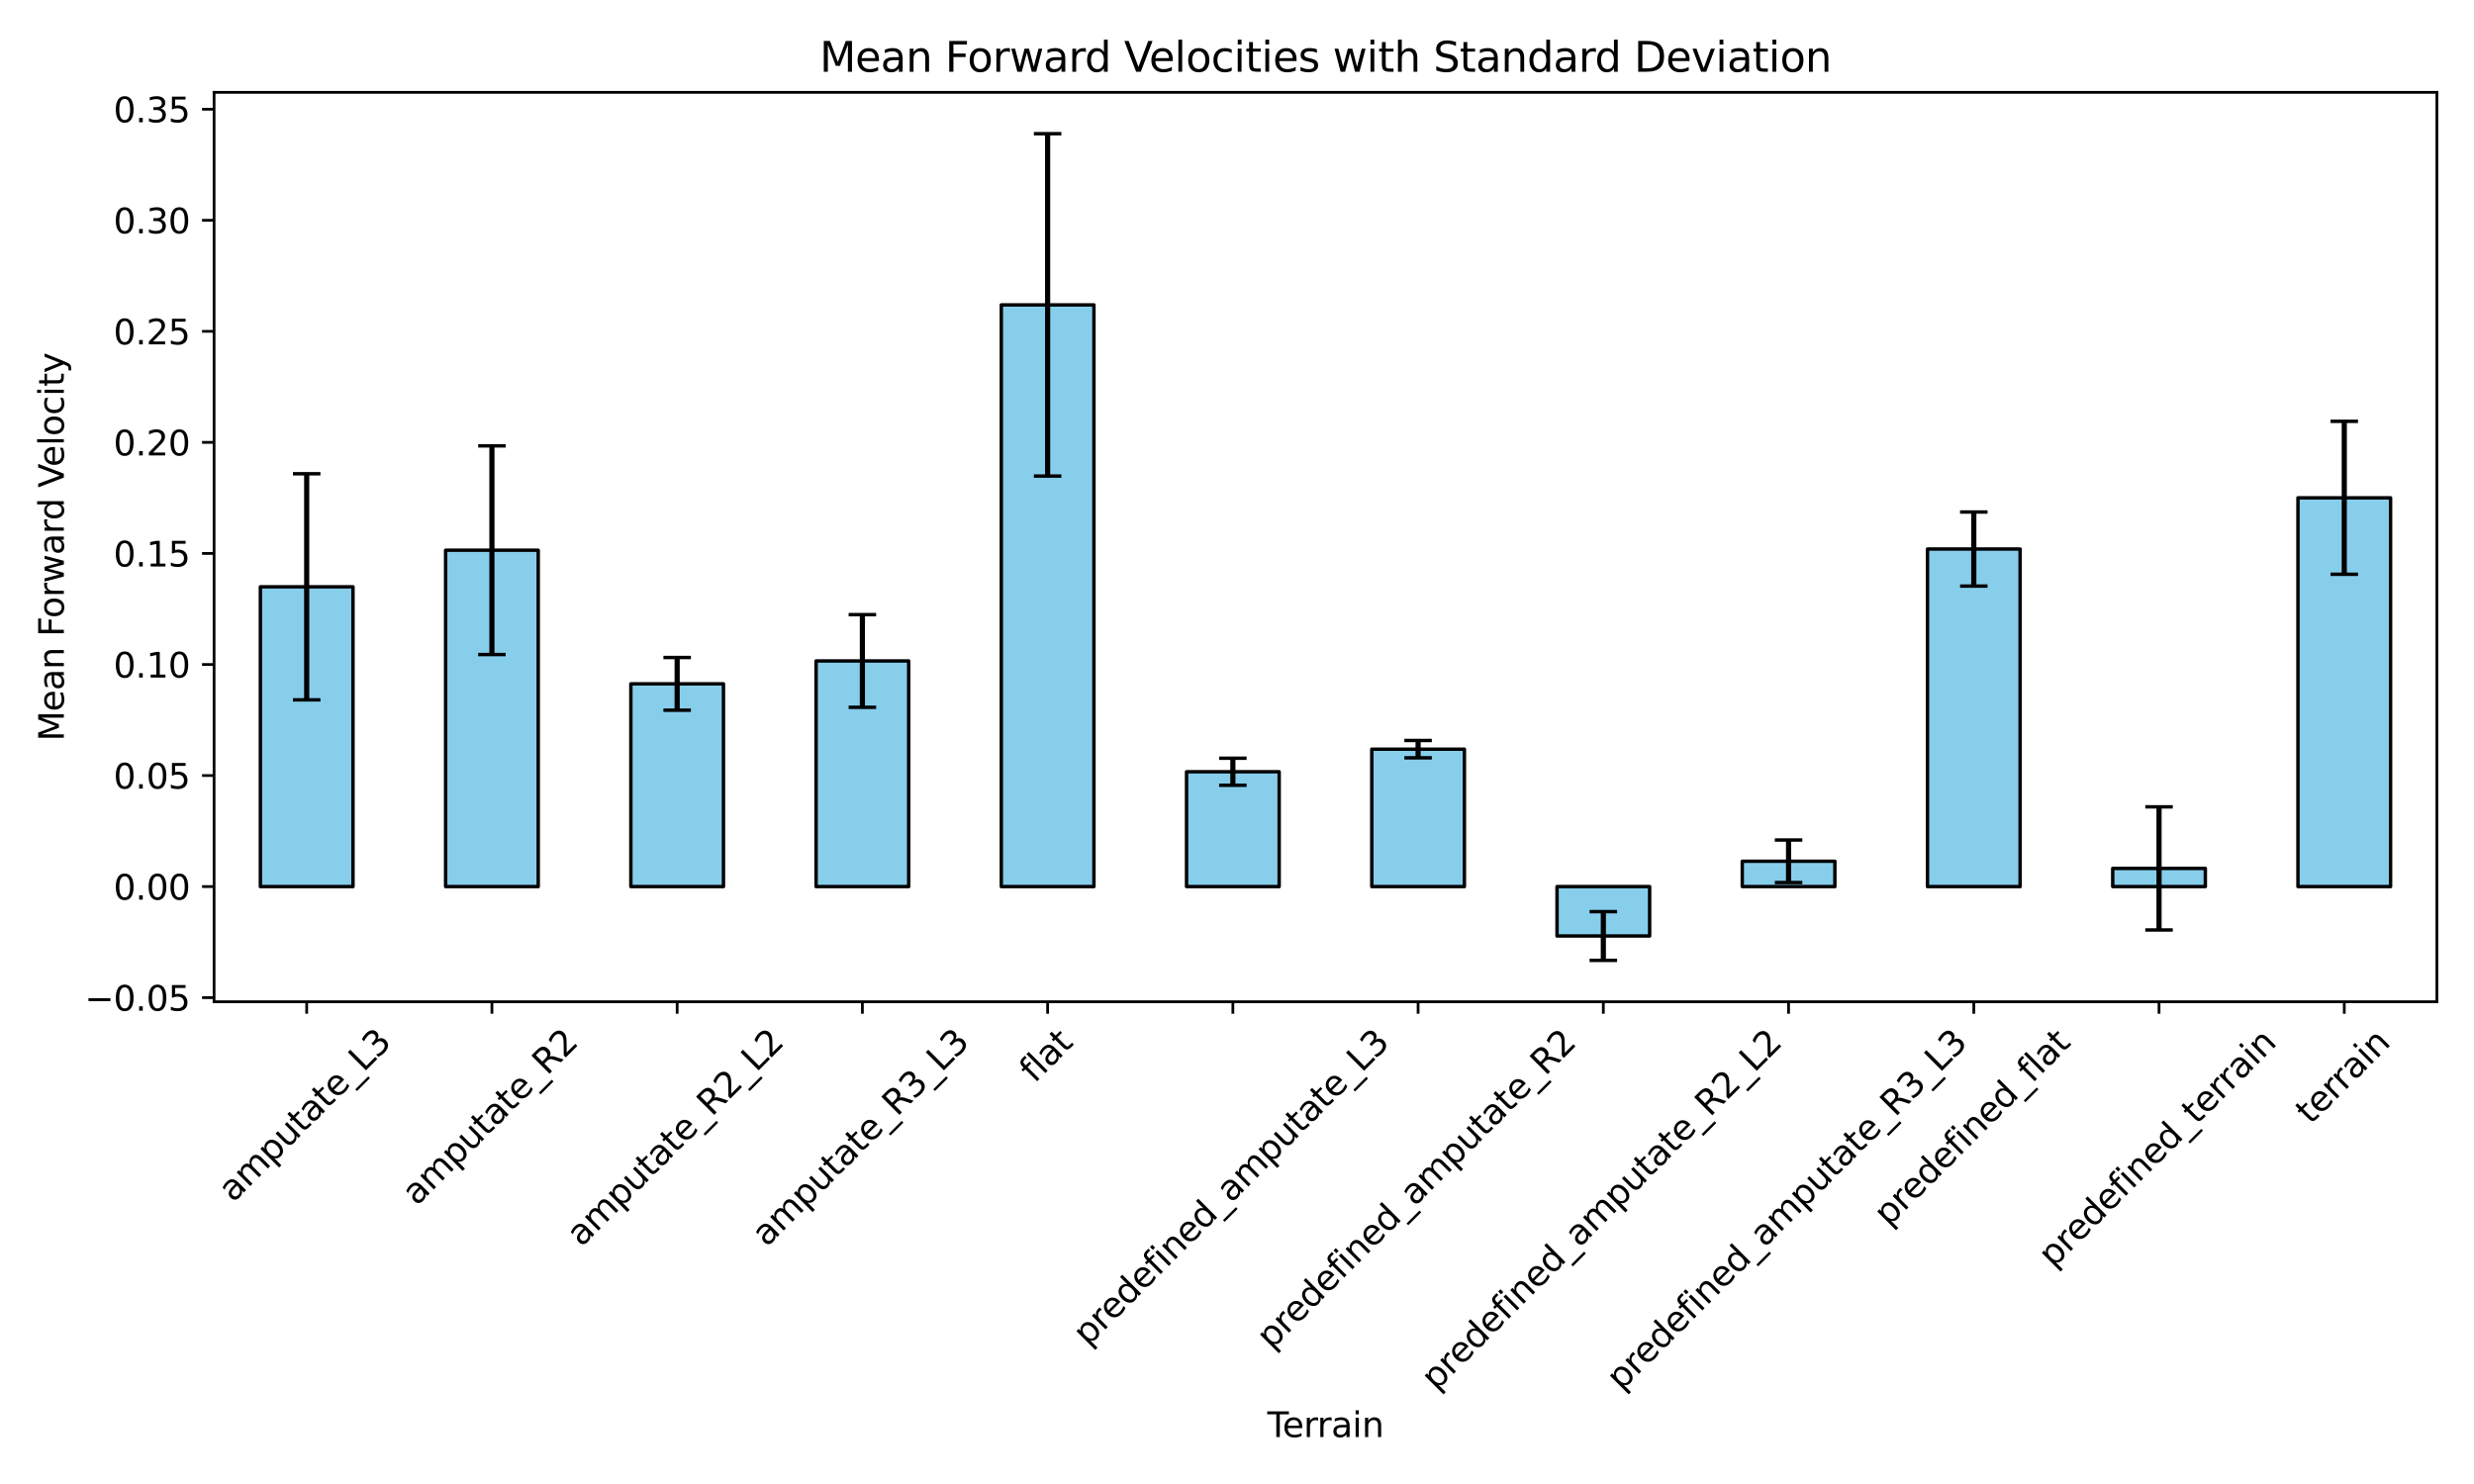 <?xml version="1.0" encoding="utf-8" standalone="no"?>
<!DOCTYPE svg PUBLIC "-//W3C//DTD SVG 1.1//EN"
  "http://www.w3.org/Graphics/SVG/1.1/DTD/svg11.dtd">
<svg xmlns:xlink="http://www.w3.org/1999/xlink" width="720pt" height="432pt" viewBox="0 0 720 432" xmlns="http://www.w3.org/2000/svg" version="1.1">
 <defs>
  <style type="text/css">*{stroke-linejoin: round; stroke-linecap: butt}</style>
 </defs>
 <g id="figure_1">
  <g id="patch_1">
   <path d="M 0 432 
L 720 432 
L 720 0 
L 0 0 
z
" style="fill: #ffffff"/>
  </g>
  <g id="axes_1">
   <g id="patch_2">
    <path d="M 62.3 291.607 
L 709.2 291.607 
L 709.2 26.88 
L 62.3 26.88 
z
" style="fill: #ffffff"/>
   </g>
   <g id="patch_3">
    <path d="M 75.777 258.092 
L 102.731 258.092 
L 102.731 170.82 
L 75.777 170.82 
z
" clip-path="url(#p6d8517e9b3)" style="fill: #87ceeb; stroke: #000000; stroke-linejoin: miter"/>
   </g>
   <g id="patch_4">
    <path d="M 129.685 258.092 
L 156.64 258.092 
L 156.64 160.169 
L 129.685 160.169 
z
" clip-path="url(#p6d8517e9b3)" style="fill: #87ceeb; stroke: #000000; stroke-linejoin: miter"/>
   </g>
   <g id="patch_5">
    <path d="M 183.594 258.092 
L 210.548 258.092 
L 210.548 199.073 
L 183.594 199.073 
z
" clip-path="url(#p6d8517e9b3)" style="fill: #87ceeb; stroke: #000000; stroke-linejoin: miter"/>
   </g>
   <g id="patch_6">
    <path d="M 237.502 258.092 
L 264.456 258.092 
L 264.456 192.41 
L 237.502 192.41 
z
" clip-path="url(#p6d8517e9b3)" style="fill: #87ceeb; stroke: #000000; stroke-linejoin: miter"/>
   </g>
   <g id="patch_7">
    <path d="M 291.41 258.092 
L 318.365 258.092 
L 318.365 88.753 
L 291.41 88.753 
z
" clip-path="url(#p6d8517e9b3)" style="fill: #87ceeb; stroke: #000000; stroke-linejoin: miter"/>
   </g>
   <g id="patch_8">
    <path d="M 345.319 258.092 
L 372.273 258.092 
L 372.273 224.664 
L 345.319 224.664 
z
" clip-path="url(#p6d8517e9b3)" style="fill: #87ceeb; stroke: #000000; stroke-linejoin: miter"/>
   </g>
   <g id="patch_9">
    <path d="M 399.227 258.092 
L 426.181 258.092 
L 426.181 218.084 
L 399.227 218.084 
z
" clip-path="url(#p6d8517e9b3)" style="fill: #87ceeb; stroke: #000000; stroke-linejoin: miter"/>
   </g>
   <g id="patch_10">
    <path d="M 453.135 258.092 
L 480.09 258.092 
L 480.09 272.474 
L 453.135 272.474 
z
" clip-path="url(#p6d8517e9b3)" style="fill: #87ceeb; stroke: #000000; stroke-linejoin: miter"/>
   </g>
   <g id="patch_11">
    <path d="M 507.044 258.092 
L 533.998 258.092 
L 533.998 250.717 
L 507.044 250.717 
z
" clip-path="url(#p6d8517e9b3)" style="fill: #87ceeb; stroke: #000000; stroke-linejoin: miter"/>
   </g>
   <g id="patch_12">
    <path d="M 560.952 258.092 
L 587.906 258.092 
L 587.906 159.828 
L 560.952 159.828 
z
" clip-path="url(#p6d8517e9b3)" style="fill: #87ceeb; stroke: #000000; stroke-linejoin: miter"/>
   </g>
   <g id="patch_13">
    <path d="M 614.86 258.092 
L 641.815 258.092 
L 641.815 252.796 
L 614.86 252.796 
z
" clip-path="url(#p6d8517e9b3)" style="fill: #87ceeb; stroke: #000000; stroke-linejoin: miter"/>
   </g>
   <g id="patch_14">
    <path d="M 668.769 258.092 
L 695.723 258.092 
L 695.723 144.914 
L 668.769 144.914 
z
" clip-path="url(#p6d8517e9b3)" style="fill: #87ceeb; stroke: #000000; stroke-linejoin: miter"/>
   </g>
   <g id="matplotlib.axis_1">
    <g id="xtick_1">
     <g id="line2d_1">
      <defs>
       <path id="m176261a595" d="M 0 0 
L 0 3.5 
" style="stroke: #000000; stroke-width: 0.8"/>
      </defs>
      <g>
       <use xlink:href="#m176261a595" x="89.254" y="291.607" style="stroke: #000000; stroke-width: 0.8"/>
      </g>
     </g>
     <g id="text_1">
      <!-- amputate_L3 -->
      <g transform="translate(67.848 350.249) rotate(-45) scale(0.1 -0.1)">
       <defs>
        <path id="DejaVuSans-61" d="M 2194 1759 
Q 1497 1759 1228 1600 
Q 959 1441 959 1056 
Q 959 750 1161 570 
Q 1363 391 1709 391 
Q 2188 391 2477 730 
Q 2766 1069 2766 1631 
L 2766 1759 
L 2194 1759 
z
M 3341 1997 
L 3341 0 
L 2766 0 
L 2766 531 
Q 2569 213 2275 61 
Q 1981 -91 1556 -91 
Q 1019 -91 701 211 
Q 384 513 384 1019 
Q 384 1609 779 1909 
Q 1175 2209 1959 2209 
L 2766 2209 
L 2766 2266 
Q 2766 2663 2505 2880 
Q 2244 3097 1772 3097 
Q 1472 3097 1187 3025 
Q 903 2953 641 2809 
L 641 3341 
Q 956 3463 1253 3523 
Q 1550 3584 1831 3584 
Q 2591 3584 2966 3190 
Q 3341 2797 3341 1997 
z
" transform="scale(0.016)"/>
        <path id="DejaVuSans-6d" d="M 3328 2828 
Q 3544 3216 3844 3400 
Q 4144 3584 4550 3584 
Q 5097 3584 5394 3201 
Q 5691 2819 5691 2113 
L 5691 0 
L 5113 0 
L 5113 2094 
Q 5113 2597 4934 2840 
Q 4756 3084 4391 3084 
Q 3944 3084 3684 2787 
Q 3425 2491 3425 1978 
L 3425 0 
L 2847 0 
L 2847 2094 
Q 2847 2600 2669 2842 
Q 2491 3084 2119 3084 
Q 1678 3084 1418 2786 
Q 1159 2488 1159 1978 
L 1159 0 
L 581 0 
L 581 3500 
L 1159 3500 
L 1159 2956 
Q 1356 3278 1631 3431 
Q 1906 3584 2284 3584 
Q 2666 3584 2933 3390 
Q 3200 3197 3328 2828 
z
" transform="scale(0.016)"/>
        <path id="DejaVuSans-70" d="M 1159 525 
L 1159 -1331 
L 581 -1331 
L 581 3500 
L 1159 3500 
L 1159 2969 
Q 1341 3281 1617 3432 
Q 1894 3584 2278 3584 
Q 2916 3584 3314 3078 
Q 3713 2572 3713 1747 
Q 3713 922 3314 415 
Q 2916 -91 2278 -91 
Q 1894 -91 1617 61 
Q 1341 213 1159 525 
z
M 3116 1747 
Q 3116 2381 2855 2742 
Q 2594 3103 2138 3103 
Q 1681 3103 1420 2742 
Q 1159 2381 1159 1747 
Q 1159 1113 1420 752 
Q 1681 391 2138 391 
Q 2594 391 2855 752 
Q 3116 1113 3116 1747 
z
" transform="scale(0.016)"/>
        <path id="DejaVuSans-75" d="M 544 1381 
L 544 3500 
L 1119 3500 
L 1119 1403 
Q 1119 906 1312 657 
Q 1506 409 1894 409 
Q 2359 409 2629 706 
Q 2900 1003 2900 1516 
L 2900 3500 
L 3475 3500 
L 3475 0 
L 2900 0 
L 2900 538 
Q 2691 219 2414 64 
Q 2138 -91 1772 -91 
Q 1169 -91 856 284 
Q 544 659 544 1381 
z
M 1991 3584 
L 1991 3584 
z
" transform="scale(0.016)"/>
        <path id="DejaVuSans-74" d="M 1172 4494 
L 1172 3500 
L 2356 3500 
L 2356 3053 
L 1172 3053 
L 1172 1153 
Q 1172 725 1289 603 
Q 1406 481 1766 481 
L 2356 481 
L 2356 0 
L 1766 0 
Q 1100 0 847 248 
Q 594 497 594 1153 
L 594 3053 
L 172 3053 
L 172 3500 
L 594 3500 
L 594 4494 
L 1172 4494 
z
" transform="scale(0.016)"/>
        <path id="DejaVuSans-65" d="M 3597 1894 
L 3597 1613 
L 953 1613 
Q 991 1019 1311 708 
Q 1631 397 2203 397 
Q 2534 397 2845 478 
Q 3156 559 3463 722 
L 3463 178 
Q 3153 47 2828 -22 
Q 2503 -91 2169 -91 
Q 1331 -91 842 396 
Q 353 884 353 1716 
Q 353 2575 817 3079 
Q 1281 3584 2069 3584 
Q 2775 3584 3186 3129 
Q 3597 2675 3597 1894 
z
M 3022 2063 
Q 3016 2534 2758 2815 
Q 2500 3097 2075 3097 
Q 1594 3097 1305 2825 
Q 1016 2553 972 2059 
L 3022 2063 
z
" transform="scale(0.016)"/>
        <path id="DejaVuSans-5f" d="M 3263 -1063 
L 3263 -1509 
L -63 -1509 
L -63 -1063 
L 3263 -1063 
z
" transform="scale(0.016)"/>
        <path id="DejaVuSans-4c" d="M 628 4666 
L 1259 4666 
L 1259 531 
L 3531 531 
L 3531 0 
L 628 0 
L 628 4666 
z
" transform="scale(0.016)"/>
        <path id="DejaVuSans-33" d="M 2597 2516 
Q 3050 2419 3304 2112 
Q 3559 1806 3559 1356 
Q 3559 666 3084 287 
Q 2609 -91 1734 -91 
Q 1441 -91 1130 -33 
Q 819 25 488 141 
L 488 750 
Q 750 597 1062 519 
Q 1375 441 1716 441 
Q 2309 441 2620 675 
Q 2931 909 2931 1356 
Q 2931 1769 2642 2001 
Q 2353 2234 1838 2234 
L 1294 2234 
L 1294 2753 
L 1863 2753 
Q 2328 2753 2575 2939 
Q 2822 3125 2822 3475 
Q 2822 3834 2567 4026 
Q 2313 4219 1838 4219 
Q 1578 4219 1281 4162 
Q 984 4106 628 3988 
L 628 4550 
Q 988 4650 1302 4700 
Q 1616 4750 1894 4750 
Q 2613 4750 3031 4423 
Q 3450 4097 3450 3541 
Q 3450 3153 3228 2886 
Q 3006 2619 2597 2516 
z
" transform="scale(0.016)"/>
       </defs>
       <use xlink:href="#DejaVuSans-61"/>
       <use xlink:href="#DejaVuSans-6d" x="61.279"/>
       <use xlink:href="#DejaVuSans-70" x="158.691"/>
       <use xlink:href="#DejaVuSans-75" x="222.168"/>
       <use xlink:href="#DejaVuSans-74" x="285.547"/>
       <use xlink:href="#DejaVuSans-61" x="324.756"/>
       <use xlink:href="#DejaVuSans-74" x="386.035"/>
       <use xlink:href="#DejaVuSans-65" x="425.244"/>
       <use xlink:href="#DejaVuSans-5f" x="486.768"/>
       <use xlink:href="#DejaVuSans-4c" x="536.768"/>
       <use xlink:href="#DejaVuSans-33" x="592.48"/>
      </g>
     </g>
    </g>
    <g id="xtick_2">
     <g id="line2d_2">
      <g>
       <use xlink:href="#m176261a595" x="143.162" y="291.607" style="stroke: #000000; stroke-width: 0.8"/>
      </g>
     </g>
     <g id="text_2">
      <!-- amputate_R2 -->
      <g transform="translate(121.269 351.222) rotate(-45) scale(0.1 -0.1)">
       <defs>
        <path id="DejaVuSans-52" d="M 2841 2188 
Q 3044 2119 3236 1894 
Q 3428 1669 3622 1275 
L 4263 0 
L 3584 0 
L 2988 1197 
Q 2756 1666 2539 1819 
Q 2322 1972 1947 1972 
L 1259 1972 
L 1259 0 
L 628 0 
L 628 4666 
L 2053 4666 
Q 2853 4666 3247 4331 
Q 3641 3997 3641 3322 
Q 3641 2881 3436 2590 
Q 3231 2300 2841 2188 
z
M 1259 4147 
L 1259 2491 
L 2053 2491 
Q 2509 2491 2742 2702 
Q 2975 2913 2975 3322 
Q 2975 3731 2742 3939 
Q 2509 4147 2053 4147 
L 1259 4147 
z
" transform="scale(0.016)"/>
        <path id="DejaVuSans-32" d="M 1228 531 
L 3431 531 
L 3431 0 
L 469 0 
L 469 531 
Q 828 903 1448 1529 
Q 2069 2156 2228 2338 
Q 2531 2678 2651 2914 
Q 2772 3150 2772 3378 
Q 2772 3750 2511 3984 
Q 2250 4219 1831 4219 
Q 1534 4219 1204 4116 
Q 875 4013 500 3803 
L 500 4441 
Q 881 4594 1212 4672 
Q 1544 4750 1819 4750 
Q 2544 4750 2975 4387 
Q 3406 4025 3406 3419 
Q 3406 3131 3298 2873 
Q 3191 2616 2906 2266 
Q 2828 2175 2409 1742 
Q 1991 1309 1228 531 
z
" transform="scale(0.016)"/>
       </defs>
       <use xlink:href="#DejaVuSans-61"/>
       <use xlink:href="#DejaVuSans-6d" x="61.279"/>
       <use xlink:href="#DejaVuSans-70" x="158.691"/>
       <use xlink:href="#DejaVuSans-75" x="222.168"/>
       <use xlink:href="#DejaVuSans-74" x="285.547"/>
       <use xlink:href="#DejaVuSans-61" x="324.756"/>
       <use xlink:href="#DejaVuSans-74" x="386.035"/>
       <use xlink:href="#DejaVuSans-65" x="425.244"/>
       <use xlink:href="#DejaVuSans-5f" x="486.768"/>
       <use xlink:href="#DejaVuSans-52" x="536.768"/>
       <use xlink:href="#DejaVuSans-32" x="606.25"/>
      </g>
     </g>
    </g>
    <g id="xtick_3">
     <g id="line2d_3">
      <g>
       <use xlink:href="#m176261a595" x="197.071" y="291.607" style="stroke: #000000; stroke-width: 0.8"/>
      </g>
     </g>
     <g id="text_3">
      <!-- amputate_R2_L2 -->
      <g transform="translate(169.19 363.196) rotate(-45) scale(0.1 -0.1)">
       <use xlink:href="#DejaVuSans-61"/>
       <use xlink:href="#DejaVuSans-6d" x="61.279"/>
       <use xlink:href="#DejaVuSans-70" x="158.691"/>
       <use xlink:href="#DejaVuSans-75" x="222.168"/>
       <use xlink:href="#DejaVuSans-74" x="285.547"/>
       <use xlink:href="#DejaVuSans-61" x="324.756"/>
       <use xlink:href="#DejaVuSans-74" x="386.035"/>
       <use xlink:href="#DejaVuSans-65" x="425.244"/>
       <use xlink:href="#DejaVuSans-5f" x="486.768"/>
       <use xlink:href="#DejaVuSans-52" x="536.768"/>
       <use xlink:href="#DejaVuSans-32" x="606.25"/>
       <use xlink:href="#DejaVuSans-5f" x="669.873"/>
       <use xlink:href="#DejaVuSans-4c" x="719.873"/>
       <use xlink:href="#DejaVuSans-32" x="775.586"/>
      </g>
     </g>
    </g>
    <g id="xtick_4">
     <g id="line2d_4">
      <g>
       <use xlink:href="#m176261a595" x="250.979" y="291.607" style="stroke: #000000; stroke-width: 0.8"/>
      </g>
     </g>
     <g id="text_4">
      <!-- amputate_R3_L3 -->
      <g transform="translate(223.099 363.196) rotate(-45) scale(0.1 -0.1)">
       <use xlink:href="#DejaVuSans-61"/>
       <use xlink:href="#DejaVuSans-6d" x="61.279"/>
       <use xlink:href="#DejaVuSans-70" x="158.691"/>
       <use xlink:href="#DejaVuSans-75" x="222.168"/>
       <use xlink:href="#DejaVuSans-74" x="285.547"/>
       <use xlink:href="#DejaVuSans-61" x="324.756"/>
       <use xlink:href="#DejaVuSans-74" x="386.035"/>
       <use xlink:href="#DejaVuSans-65" x="425.244"/>
       <use xlink:href="#DejaVuSans-5f" x="486.768"/>
       <use xlink:href="#DejaVuSans-52" x="536.768"/>
       <use xlink:href="#DejaVuSans-33" x="606.25"/>
       <use xlink:href="#DejaVuSans-5f" x="669.873"/>
       <use xlink:href="#DejaVuSans-4c" x="719.873"/>
       <use xlink:href="#DejaVuSans-33" x="775.586"/>
      </g>
     </g>
    </g>
    <g id="xtick_5">
     <g id="line2d_5">
      <g>
       <use xlink:href="#m176261a595" x="304.887" y="291.607" style="stroke: #000000; stroke-width: 0.8"/>
      </g>
     </g>
     <g id="text_5">
      <!-- flat -->
      <g transform="translate(301.059 315.538) rotate(-45) scale(0.1 -0.1)">
       <defs>
        <path id="DejaVuSans-66" d="M 2375 4863 
L 2375 4384 
L 1825 4384 
Q 1516 4384 1395 4259 
Q 1275 4134 1275 3809 
L 1275 3500 
L 2222 3500 
L 2222 3053 
L 1275 3053 
L 1275 0 
L 697 0 
L 697 3053 
L 147 3053 
L 147 3500 
L 697 3500 
L 697 3744 
Q 697 4328 969 4595 
Q 1241 4863 1831 4863 
L 2375 4863 
z
" transform="scale(0.016)"/>
        <path id="DejaVuSans-6c" d="M 603 4863 
L 1178 4863 
L 1178 0 
L 603 0 
L 603 4863 
z
" transform="scale(0.016)"/>
       </defs>
       <use xlink:href="#DejaVuSans-66"/>
       <use xlink:href="#DejaVuSans-6c" x="35.205"/>
       <use xlink:href="#DejaVuSans-61" x="62.988"/>
       <use xlink:href="#DejaVuSans-74" x="124.268"/>
      </g>
     </g>
    </g>
    <g id="xtick_6">
     <g id="line2d_6">
      <g>
       <use xlink:href="#m176261a595" x="358.796" y="291.607" style="stroke: #000000; stroke-width: 0.8"/>
      </g>
     </g>
     <g id="text_6">
      <!-- predefined_amputate_L3 -->
      <g transform="translate(316.583 392.111) rotate(-45) scale(0.1 -0.1)">
       <defs>
        <path id="DejaVuSans-72" d="M 2631 2963 
Q 2534 3019 2420 3045 
Q 2306 3072 2169 3072 
Q 1681 3072 1420 2755 
Q 1159 2438 1159 1844 
L 1159 0 
L 581 0 
L 581 3500 
L 1159 3500 
L 1159 2956 
Q 1341 3275 1631 3429 
Q 1922 3584 2338 3584 
Q 2397 3584 2469 3576 
Q 2541 3569 2628 3553 
L 2631 2963 
z
" transform="scale(0.016)"/>
        <path id="DejaVuSans-64" d="M 2906 2969 
L 2906 4863 
L 3481 4863 
L 3481 0 
L 2906 0 
L 2906 525 
Q 2725 213 2448 61 
Q 2172 -91 1784 -91 
Q 1150 -91 751 415 
Q 353 922 353 1747 
Q 353 2572 751 3078 
Q 1150 3584 1784 3584 
Q 2172 3584 2448 3432 
Q 2725 3281 2906 2969 
z
M 947 1747 
Q 947 1113 1208 752 
Q 1469 391 1925 391 
Q 2381 391 2643 752 
Q 2906 1113 2906 1747 
Q 2906 2381 2643 2742 
Q 2381 3103 1925 3103 
Q 1469 3103 1208 2742 
Q 947 2381 947 1747 
z
" transform="scale(0.016)"/>
        <path id="DejaVuSans-69" d="M 603 3500 
L 1178 3500 
L 1178 0 
L 603 0 
L 603 3500 
z
M 603 4863 
L 1178 4863 
L 1178 4134 
L 603 4134 
L 603 4863 
z
" transform="scale(0.016)"/>
        <path id="DejaVuSans-6e" d="M 3513 2113 
L 3513 0 
L 2938 0 
L 2938 2094 
Q 2938 2591 2744 2837 
Q 2550 3084 2163 3084 
Q 1697 3084 1428 2787 
Q 1159 2491 1159 1978 
L 1159 0 
L 581 0 
L 581 3500 
L 1159 3500 
L 1159 2956 
Q 1366 3272 1645 3428 
Q 1925 3584 2291 3584 
Q 2894 3584 3203 3211 
Q 3513 2838 3513 2113 
z
" transform="scale(0.016)"/>
       </defs>
       <use xlink:href="#DejaVuSans-70"/>
       <use xlink:href="#DejaVuSans-72" x="63.477"/>
       <use xlink:href="#DejaVuSans-65" x="102.34"/>
       <use xlink:href="#DejaVuSans-64" x="163.863"/>
       <use xlink:href="#DejaVuSans-65" x="227.34"/>
       <use xlink:href="#DejaVuSans-66" x="288.863"/>
       <use xlink:href="#DejaVuSans-69" x="324.068"/>
       <use xlink:href="#DejaVuSans-6e" x="351.852"/>
       <use xlink:href="#DejaVuSans-65" x="415.23"/>
       <use xlink:href="#DejaVuSans-64" x="476.754"/>
       <use xlink:href="#DejaVuSans-5f" x="540.23"/>
       <use xlink:href="#DejaVuSans-61" x="590.23"/>
       <use xlink:href="#DejaVuSans-6d" x="651.51"/>
       <use xlink:href="#DejaVuSans-70" x="748.922"/>
       <use xlink:href="#DejaVuSans-75" x="812.398"/>
       <use xlink:href="#DejaVuSans-74" x="875.777"/>
       <use xlink:href="#DejaVuSans-61" x="914.986"/>
       <use xlink:href="#DejaVuSans-74" x="976.266"/>
       <use xlink:href="#DejaVuSans-65" x="1015.475"/>
       <use xlink:href="#DejaVuSans-5f" x="1076.998"/>
       <use xlink:href="#DejaVuSans-4c" x="1126.998"/>
       <use xlink:href="#DejaVuSans-33" x="1182.711"/>
      </g>
     </g>
    </g>
    <g id="xtick_7">
     <g id="line2d_7">
      <g>
       <use xlink:href="#m176261a595" x="412.704" y="291.607" style="stroke: #000000; stroke-width: 0.8"/>
      </g>
     </g>
     <g id="text_7">
      <!-- predefined_amputate_R2 -->
      <g transform="translate(370.004 393.085) rotate(-45) scale(0.1 -0.1)">
       <use xlink:href="#DejaVuSans-70"/>
       <use xlink:href="#DejaVuSans-72" x="63.477"/>
       <use xlink:href="#DejaVuSans-65" x="102.34"/>
       <use xlink:href="#DejaVuSans-64" x="163.863"/>
       <use xlink:href="#DejaVuSans-65" x="227.34"/>
       <use xlink:href="#DejaVuSans-66" x="288.863"/>
       <use xlink:href="#DejaVuSans-69" x="324.068"/>
       <use xlink:href="#DejaVuSans-6e" x="351.852"/>
       <use xlink:href="#DejaVuSans-65" x="415.23"/>
       <use xlink:href="#DejaVuSans-64" x="476.754"/>
       <use xlink:href="#DejaVuSans-5f" x="540.23"/>
       <use xlink:href="#DejaVuSans-61" x="590.23"/>
       <use xlink:href="#DejaVuSans-6d" x="651.51"/>
       <use xlink:href="#DejaVuSans-70" x="748.922"/>
       <use xlink:href="#DejaVuSans-75" x="812.398"/>
       <use xlink:href="#DejaVuSans-74" x="875.777"/>
       <use xlink:href="#DejaVuSans-61" x="914.986"/>
       <use xlink:href="#DejaVuSans-74" x="976.266"/>
       <use xlink:href="#DejaVuSans-65" x="1015.475"/>
       <use xlink:href="#DejaVuSans-5f" x="1076.998"/>
       <use xlink:href="#DejaVuSans-52" x="1126.998"/>
       <use xlink:href="#DejaVuSans-32" x="1196.48"/>
      </g>
     </g>
    </g>
    <g id="xtick_8">
     <g id="line2d_8">
      <g>
       <use xlink:href="#m176261a595" x="466.613" y="291.607" style="stroke: #000000; stroke-width: 0.8"/>
      </g>
     </g>
     <g id="text_8">
      <!-- predefined_amputate_R2_L2 -->
      <g transform="translate(417.925 405.059) rotate(-45) scale(0.1 -0.1)">
       <use xlink:href="#DejaVuSans-70"/>
       <use xlink:href="#DejaVuSans-72" x="63.477"/>
       <use xlink:href="#DejaVuSans-65" x="102.34"/>
       <use xlink:href="#DejaVuSans-64" x="163.863"/>
       <use xlink:href="#DejaVuSans-65" x="227.34"/>
       <use xlink:href="#DejaVuSans-66" x="288.863"/>
       <use xlink:href="#DejaVuSans-69" x="324.068"/>
       <use xlink:href="#DejaVuSans-6e" x="351.852"/>
       <use xlink:href="#DejaVuSans-65" x="415.23"/>
       <use xlink:href="#DejaVuSans-64" x="476.754"/>
       <use xlink:href="#DejaVuSans-5f" x="540.23"/>
       <use xlink:href="#DejaVuSans-61" x="590.23"/>
       <use xlink:href="#DejaVuSans-6d" x="651.51"/>
       <use xlink:href="#DejaVuSans-70" x="748.922"/>
       <use xlink:href="#DejaVuSans-75" x="812.398"/>
       <use xlink:href="#DejaVuSans-74" x="875.777"/>
       <use xlink:href="#DejaVuSans-61" x="914.986"/>
       <use xlink:href="#DejaVuSans-74" x="976.266"/>
       <use xlink:href="#DejaVuSans-65" x="1015.475"/>
       <use xlink:href="#DejaVuSans-5f" x="1076.998"/>
       <use xlink:href="#DejaVuSans-52" x="1126.998"/>
       <use xlink:href="#DejaVuSans-32" x="1196.48"/>
       <use xlink:href="#DejaVuSans-5f" x="1260.104"/>
       <use xlink:href="#DejaVuSans-4c" x="1310.104"/>
       <use xlink:href="#DejaVuSans-32" x="1365.816"/>
      </g>
     </g>
    </g>
    <g id="xtick_9">
     <g id="line2d_9">
      <g>
       <use xlink:href="#m176261a595" x="520.521" y="291.607" style="stroke: #000000; stroke-width: 0.8"/>
      </g>
     </g>
     <g id="text_9">
      <!-- predefined_amputate_R3_L3 -->
      <g transform="translate(471.834 405.059) rotate(-45) scale(0.1 -0.1)">
       <use xlink:href="#DejaVuSans-70"/>
       <use xlink:href="#DejaVuSans-72" x="63.477"/>
       <use xlink:href="#DejaVuSans-65" x="102.34"/>
       <use xlink:href="#DejaVuSans-64" x="163.863"/>
       <use xlink:href="#DejaVuSans-65" x="227.34"/>
       <use xlink:href="#DejaVuSans-66" x="288.863"/>
       <use xlink:href="#DejaVuSans-69" x="324.068"/>
       <use xlink:href="#DejaVuSans-6e" x="351.852"/>
       <use xlink:href="#DejaVuSans-65" x="415.23"/>
       <use xlink:href="#DejaVuSans-64" x="476.754"/>
       <use xlink:href="#DejaVuSans-5f" x="540.23"/>
       <use xlink:href="#DejaVuSans-61" x="590.23"/>
       <use xlink:href="#DejaVuSans-6d" x="651.51"/>
       <use xlink:href="#DejaVuSans-70" x="748.922"/>
       <use xlink:href="#DejaVuSans-75" x="812.398"/>
       <use xlink:href="#DejaVuSans-74" x="875.777"/>
       <use xlink:href="#DejaVuSans-61" x="914.986"/>
       <use xlink:href="#DejaVuSans-74" x="976.266"/>
       <use xlink:href="#DejaVuSans-65" x="1015.475"/>
       <use xlink:href="#DejaVuSans-5f" x="1076.998"/>
       <use xlink:href="#DejaVuSans-52" x="1126.998"/>
       <use xlink:href="#DejaVuSans-33" x="1196.48"/>
       <use xlink:href="#DejaVuSans-5f" x="1260.104"/>
       <use xlink:href="#DejaVuSans-4c" x="1310.104"/>
       <use xlink:href="#DejaVuSans-33" x="1365.816"/>
      </g>
     </g>
    </g>
    <g id="xtick_10">
     <g id="line2d_10">
      <g>
       <use xlink:href="#m176261a595" x="574.429" y="291.607" style="stroke: #000000; stroke-width: 0.8"/>
      </g>
     </g>
     <g id="text_10">
      <!-- predefined_flat -->
      <g transform="translate(549.633 357.276) rotate(-45) scale(0.1 -0.1)">
       <use xlink:href="#DejaVuSans-70"/>
       <use xlink:href="#DejaVuSans-72" x="63.477"/>
       <use xlink:href="#DejaVuSans-65" x="102.34"/>
       <use xlink:href="#DejaVuSans-64" x="163.863"/>
       <use xlink:href="#DejaVuSans-65" x="227.34"/>
       <use xlink:href="#DejaVuSans-66" x="288.863"/>
       <use xlink:href="#DejaVuSans-69" x="324.068"/>
       <use xlink:href="#DejaVuSans-6e" x="351.852"/>
       <use xlink:href="#DejaVuSans-65" x="415.23"/>
       <use xlink:href="#DejaVuSans-64" x="476.754"/>
       <use xlink:href="#DejaVuSans-5f" x="540.23"/>
       <use xlink:href="#DejaVuSans-66" x="590.23"/>
       <use xlink:href="#DejaVuSans-6c" x="625.436"/>
       <use xlink:href="#DejaVuSans-61" x="653.219"/>
       <use xlink:href="#DejaVuSans-74" x="714.498"/>
      </g>
     </g>
    </g>
    <g id="xtick_11">
     <g id="line2d_11">
      <g>
       <use xlink:href="#m176261a595" x="628.337" y="291.607" style="stroke: #000000; stroke-width: 0.8"/>
      </g>
     </g>
     <g id="text_11">
      <!-- predefined_terrain -->
      <g transform="translate(597.525 369.309) rotate(-45) scale(0.1 -0.1)">
       <use xlink:href="#DejaVuSans-70"/>
       <use xlink:href="#DejaVuSans-72" x="63.477"/>
       <use xlink:href="#DejaVuSans-65" x="102.34"/>
       <use xlink:href="#DejaVuSans-64" x="163.863"/>
       <use xlink:href="#DejaVuSans-65" x="227.34"/>
       <use xlink:href="#DejaVuSans-66" x="288.863"/>
       <use xlink:href="#DejaVuSans-69" x="324.068"/>
       <use xlink:href="#DejaVuSans-6e" x="351.852"/>
       <use xlink:href="#DejaVuSans-65" x="415.23"/>
       <use xlink:href="#DejaVuSans-64" x="476.754"/>
       <use xlink:href="#DejaVuSans-5f" x="540.23"/>
       <use xlink:href="#DejaVuSans-74" x="590.23"/>
       <use xlink:href="#DejaVuSans-65" x="629.439"/>
       <use xlink:href="#DejaVuSans-72" x="690.963"/>
       <use xlink:href="#DejaVuSans-72" x="730.326"/>
       <use xlink:href="#DejaVuSans-61" x="771.439"/>
       <use xlink:href="#DejaVuSans-69" x="832.719"/>
       <use xlink:href="#DejaVuSans-6e" x="860.502"/>
      </g>
     </g>
    </g>
    <g id="xtick_12">
     <g id="line2d_12">
      <g>
       <use xlink:href="#m176261a595" x="682.246" y="291.607" style="stroke: #000000; stroke-width: 0.8"/>
      </g>
     </g>
     <g id="text_12">
      <!-- terrain -->
      <g transform="translate(672.401 327.571) rotate(-45) scale(0.1 -0.1)">
       <use xlink:href="#DejaVuSans-74"/>
       <use xlink:href="#DejaVuSans-65" x="39.209"/>
       <use xlink:href="#DejaVuSans-72" x="100.732"/>
       <use xlink:href="#DejaVuSans-72" x="140.096"/>
       <use xlink:href="#DejaVuSans-61" x="181.209"/>
       <use xlink:href="#DejaVuSans-69" x="242.488"/>
       <use xlink:href="#DejaVuSans-6e" x="270.271"/>
      </g>
     </g>
    </g>
    <g id="text_13">
     <!-- Terrain -->
     <g transform="translate(368.824 418.325) scale(0.1 -0.1)">
      <defs>
       <path id="DejaVuSans-54" d="M -19 4666 
L 3928 4666 
L 3928 4134 
L 2272 4134 
L 2272 0 
L 1638 0 
L 1638 4134 
L -19 4134 
L -19 4666 
z
" transform="scale(0.016)"/>
      </defs>
      <use xlink:href="#DejaVuSans-54"/>
      <use xlink:href="#DejaVuSans-65" x="44.084"/>
      <use xlink:href="#DejaVuSans-72" x="105.607"/>
      <use xlink:href="#DejaVuSans-72" x="144.971"/>
      <use xlink:href="#DejaVuSans-61" x="186.084"/>
      <use xlink:href="#DejaVuSans-69" x="247.363"/>
      <use xlink:href="#DejaVuSans-6e" x="275.146"/>
     </g>
    </g>
   </g>
   <g id="matplotlib.axis_2">
    <g id="ytick_1">
     <g id="line2d_13">
      <defs>
       <path id="mc47adbb910" d="M 0 0 
L -3.5 0 
" style="stroke: #000000; stroke-width: 0.8"/>
      </defs>
      <g>
       <use xlink:href="#mc47adbb910" x="62.3" y="290.42" style="stroke: #000000; stroke-width: 0.8"/>
      </g>
     </g>
     <g id="text_14">
      <!-- −0.05 -->
      <g transform="translate(24.655 294.219) scale(0.1 -0.1)">
       <defs>
        <path id="DejaVuSans-2212" d="M 678 2272 
L 4684 2272 
L 4684 1741 
L 678 1741 
L 678 2272 
z
" transform="scale(0.016)"/>
        <path id="DejaVuSans-30" d="M 2034 4250 
Q 1547 4250 1301 3770 
Q 1056 3291 1056 2328 
Q 1056 1369 1301 889 
Q 1547 409 2034 409 
Q 2525 409 2770 889 
Q 3016 1369 3016 2328 
Q 3016 3291 2770 3770 
Q 2525 4250 2034 4250 
z
M 2034 4750 
Q 2819 4750 3233 4129 
Q 3647 3509 3647 2328 
Q 3647 1150 3233 529 
Q 2819 -91 2034 -91 
Q 1250 -91 836 529 
Q 422 1150 422 2328 
Q 422 3509 836 4129 
Q 1250 4750 2034 4750 
z
" transform="scale(0.016)"/>
        <path id="DejaVuSans-2e" d="M 684 794 
L 1344 794 
L 1344 0 
L 684 0 
L 684 794 
z
" transform="scale(0.016)"/>
        <path id="DejaVuSans-35" d="M 691 4666 
L 3169 4666 
L 3169 4134 
L 1269 4134 
L 1269 2991 
Q 1406 3038 1543 3061 
Q 1681 3084 1819 3084 
Q 2600 3084 3056 2656 
Q 3513 2228 3513 1497 
Q 3513 744 3044 326 
Q 2575 -91 1722 -91 
Q 1428 -91 1123 -41 
Q 819 9 494 109 
L 494 744 
Q 775 591 1075 516 
Q 1375 441 1709 441 
Q 2250 441 2565 725 
Q 2881 1009 2881 1497 
Q 2881 1984 2565 2268 
Q 2250 2553 1709 2553 
Q 1456 2553 1204 2497 
Q 953 2441 691 2322 
L 691 4666 
z
" transform="scale(0.016)"/>
       </defs>
       <use xlink:href="#DejaVuSans-2212"/>
       <use xlink:href="#DejaVuSans-30" x="83.789"/>
       <use xlink:href="#DejaVuSans-2e" x="147.412"/>
       <use xlink:href="#DejaVuSans-30" x="179.199"/>
       <use xlink:href="#DejaVuSans-35" x="242.822"/>
      </g>
     </g>
    </g>
    <g id="ytick_2">
     <g id="line2d_14">
      <g>
       <use xlink:href="#mc47adbb910" x="62.3" y="258.092" style="stroke: #000000; stroke-width: 0.8"/>
      </g>
     </g>
     <g id="text_15">
      <!-- 0.00 -->
      <g transform="translate(33.034 261.891) scale(0.1 -0.1)">
       <use xlink:href="#DejaVuSans-30"/>
       <use xlink:href="#DejaVuSans-2e" x="63.623"/>
       <use xlink:href="#DejaVuSans-30" x="95.41"/>
       <use xlink:href="#DejaVuSans-30" x="159.033"/>
      </g>
     </g>
    </g>
    <g id="ytick_3">
     <g id="line2d_15">
      <g>
       <use xlink:href="#mc47adbb910" x="62.3" y="225.764" style="stroke: #000000; stroke-width: 0.8"/>
      </g>
     </g>
     <g id="text_16">
      <!-- 0.05 -->
      <g transform="translate(33.034 229.563) scale(0.1 -0.1)">
       <use xlink:href="#DejaVuSans-30"/>
       <use xlink:href="#DejaVuSans-2e" x="63.623"/>
       <use xlink:href="#DejaVuSans-30" x="95.41"/>
       <use xlink:href="#DejaVuSans-35" x="159.033"/>
      </g>
     </g>
    </g>
    <g id="ytick_4">
     <g id="line2d_16">
      <g>
       <use xlink:href="#mc47adbb910" x="62.3" y="193.436" style="stroke: #000000; stroke-width: 0.8"/>
      </g>
     </g>
     <g id="text_17">
      <!-- 0.10 -->
      <g transform="translate(33.034 197.235) scale(0.1 -0.1)">
       <defs>
        <path id="DejaVuSans-31" d="M 794 531 
L 1825 531 
L 1825 4091 
L 703 3866 
L 703 4441 
L 1819 4666 
L 2450 4666 
L 2450 531 
L 3481 531 
L 3481 0 
L 794 0 
L 794 531 
z
" transform="scale(0.016)"/>
       </defs>
       <use xlink:href="#DejaVuSans-30"/>
       <use xlink:href="#DejaVuSans-2e" x="63.623"/>
       <use xlink:href="#DejaVuSans-31" x="95.41"/>
       <use xlink:href="#DejaVuSans-30" x="159.033"/>
      </g>
     </g>
    </g>
    <g id="ytick_5">
     <g id="line2d_17">
      <g>
       <use xlink:href="#mc47adbb910" x="62.3" y="161.108" style="stroke: #000000; stroke-width: 0.8"/>
      </g>
     </g>
     <g id="text_18">
      <!-- 0.15 -->
      <g transform="translate(33.034 164.907) scale(0.1 -0.1)">
       <use xlink:href="#DejaVuSans-30"/>
       <use xlink:href="#DejaVuSans-2e" x="63.623"/>
       <use xlink:href="#DejaVuSans-31" x="95.41"/>
       <use xlink:href="#DejaVuSans-35" x="159.033"/>
      </g>
     </g>
    </g>
    <g id="ytick_6">
     <g id="line2d_18">
      <g>
       <use xlink:href="#mc47adbb910" x="62.3" y="128.78" style="stroke: #000000; stroke-width: 0.8"/>
      </g>
     </g>
     <g id="text_19">
      <!-- 0.20 -->
      <g transform="translate(33.034 132.579) scale(0.1 -0.1)">
       <use xlink:href="#DejaVuSans-30"/>
       <use xlink:href="#DejaVuSans-2e" x="63.623"/>
       <use xlink:href="#DejaVuSans-32" x="95.41"/>
       <use xlink:href="#DejaVuSans-30" x="159.033"/>
      </g>
     </g>
    </g>
    <g id="ytick_7">
     <g id="line2d_19">
      <g>
       <use xlink:href="#mc47adbb910" x="62.3" y="96.452" style="stroke: #000000; stroke-width: 0.8"/>
      </g>
     </g>
     <g id="text_20">
      <!-- 0.25 -->
      <g transform="translate(33.034 100.251) scale(0.1 -0.1)">
       <use xlink:href="#DejaVuSans-30"/>
       <use xlink:href="#DejaVuSans-2e" x="63.623"/>
       <use xlink:href="#DejaVuSans-32" x="95.41"/>
       <use xlink:href="#DejaVuSans-35" x="159.033"/>
      </g>
     </g>
    </g>
    <g id="ytick_8">
     <g id="line2d_20">
      <g>
       <use xlink:href="#mc47adbb910" x="62.3" y="64.124" style="stroke: #000000; stroke-width: 0.8"/>
      </g>
     </g>
     <g id="text_21">
      <!-- 0.30 -->
      <g transform="translate(33.034 67.923) scale(0.1 -0.1)">
       <use xlink:href="#DejaVuSans-30"/>
       <use xlink:href="#DejaVuSans-2e" x="63.623"/>
       <use xlink:href="#DejaVuSans-33" x="95.41"/>
       <use xlink:href="#DejaVuSans-30" x="159.033"/>
      </g>
     </g>
    </g>
    <g id="ytick_9">
     <g id="line2d_21">
      <g>
       <use xlink:href="#mc47adbb910" x="62.3" y="31.796" style="stroke: #000000; stroke-width: 0.8"/>
      </g>
     </g>
     <g id="text_22">
      <!-- 0.35 -->
      <g transform="translate(33.034 35.595) scale(0.1 -0.1)">
       <use xlink:href="#DejaVuSans-30"/>
       <use xlink:href="#DejaVuSans-2e" x="63.623"/>
       <use xlink:href="#DejaVuSans-33" x="95.41"/>
       <use xlink:href="#DejaVuSans-35" x="159.033"/>
      </g>
     </g>
    </g>
    <g id="text_23">
     <!-- Mean Forward Velocity -->
     <g transform="translate(18.575 215.765) rotate(-90) scale(0.1 -0.1)">
      <defs>
       <path id="DejaVuSans-4d" d="M 628 4666 
L 1569 4666 
L 2759 1491 
L 3956 4666 
L 4897 4666 
L 4897 0 
L 4281 0 
L 4281 4097 
L 3078 897 
L 2444 897 
L 1241 4097 
L 1241 0 
L 628 0 
L 628 4666 
z
" transform="scale(0.016)"/>
       <path id="DejaVuSans-20" transform="scale(0.016)"/>
       <path id="DejaVuSans-46" d="M 628 4666 
L 3309 4666 
L 3309 4134 
L 1259 4134 
L 1259 2759 
L 3109 2759 
L 3109 2228 
L 1259 2228 
L 1259 0 
L 628 0 
L 628 4666 
z
" transform="scale(0.016)"/>
       <path id="DejaVuSans-6f" d="M 1959 3097 
Q 1497 3097 1228 2736 
Q 959 2375 959 1747 
Q 959 1119 1226 758 
Q 1494 397 1959 397 
Q 2419 397 2687 759 
Q 2956 1122 2956 1747 
Q 2956 2369 2687 2733 
Q 2419 3097 1959 3097 
z
M 1959 3584 
Q 2709 3584 3137 3096 
Q 3566 2609 3566 1747 
Q 3566 888 3137 398 
Q 2709 -91 1959 -91 
Q 1206 -91 779 398 
Q 353 888 353 1747 
Q 353 2609 779 3096 
Q 1206 3584 1959 3584 
z
" transform="scale(0.016)"/>
       <path id="DejaVuSans-77" d="M 269 3500 
L 844 3500 
L 1563 769 
L 2278 3500 
L 2956 3500 
L 3675 769 
L 4391 3500 
L 4966 3500 
L 4050 0 
L 3372 0 
L 2619 2869 
L 1863 0 
L 1184 0 
L 269 3500 
z
" transform="scale(0.016)"/>
       <path id="DejaVuSans-56" d="M 1831 0 
L 50 4666 
L 709 4666 
L 2188 738 
L 3669 4666 
L 4325 4666 
L 2547 0 
L 1831 0 
z
" transform="scale(0.016)"/>
       <path id="DejaVuSans-63" d="M 3122 3366 
L 3122 2828 
Q 2878 2963 2633 3030 
Q 2388 3097 2138 3097 
Q 1578 3097 1268 2742 
Q 959 2388 959 1747 
Q 959 1106 1268 751 
Q 1578 397 2138 397 
Q 2388 397 2633 464 
Q 2878 531 3122 666 
L 3122 134 
Q 2881 22 2623 -34 
Q 2366 -91 2075 -91 
Q 1284 -91 818 406 
Q 353 903 353 1747 
Q 353 2603 823 3093 
Q 1294 3584 2113 3584 
Q 2378 3584 2631 3529 
Q 2884 3475 3122 3366 
z
" transform="scale(0.016)"/>
       <path id="DejaVuSans-79" d="M 2059 -325 
Q 1816 -950 1584 -1140 
Q 1353 -1331 966 -1331 
L 506 -1331 
L 506 -850 
L 844 -850 
Q 1081 -850 1212 -737 
Q 1344 -625 1503 -206 
L 1606 56 
L 191 3500 
L 800 3500 
L 1894 763 
L 2988 3500 
L 3597 3500 
L 2059 -325 
z
" transform="scale(0.016)"/>
      </defs>
      <use xlink:href="#DejaVuSans-4d"/>
      <use xlink:href="#DejaVuSans-65" x="86.279"/>
      <use xlink:href="#DejaVuSans-61" x="147.803"/>
      <use xlink:href="#DejaVuSans-6e" x="209.082"/>
      <use xlink:href="#DejaVuSans-20" x="272.461"/>
      <use xlink:href="#DejaVuSans-46" x="304.248"/>
      <use xlink:href="#DejaVuSans-6f" x="358.143"/>
      <use xlink:href="#DejaVuSans-72" x="419.324"/>
      <use xlink:href="#DejaVuSans-77" x="460.438"/>
      <use xlink:href="#DejaVuSans-61" x="542.225"/>
      <use xlink:href="#DejaVuSans-72" x="603.504"/>
      <use xlink:href="#DejaVuSans-64" x="642.867"/>
      <use xlink:href="#DejaVuSans-20" x="706.344"/>
      <use xlink:href="#DejaVuSans-56" x="738.131"/>
      <use xlink:href="#DejaVuSans-65" x="798.789"/>
      <use xlink:href="#DejaVuSans-6c" x="860.312"/>
      <use xlink:href="#DejaVuSans-6f" x="888.096"/>
      <use xlink:href="#DejaVuSans-63" x="949.277"/>
      <use xlink:href="#DejaVuSans-69" x="1004.258"/>
      <use xlink:href="#DejaVuSans-74" x="1032.041"/>
      <use xlink:href="#DejaVuSans-79" x="1071.25"/>
     </g>
    </g>
   </g>
   <g id="LineCollection_1">
    <path d="M 89.254 203.729 
L 89.254 137.912 
" clip-path="url(#p6d8517e9b3)" style="fill: none; stroke: #000000; stroke-width: 1.5"/>
    <path d="M 143.162 190.543 
L 143.162 129.795 
" clip-path="url(#p6d8517e9b3)" style="fill: none; stroke: #000000; stroke-width: 1.5"/>
    <path d="M 197.071 206.749 
L 197.071 191.396 
" clip-path="url(#p6d8517e9b3)" style="fill: none; stroke: #000000; stroke-width: 1.5"/>
    <path d="M 250.979 205.893 
L 250.979 178.927 
" clip-path="url(#p6d8517e9b3)" style="fill: none; stroke: #000000; stroke-width: 1.5"/>
    <path d="M 304.887 138.594 
L 304.887 38.913 
" clip-path="url(#p6d8517e9b3)" style="fill: none; stroke: #000000; stroke-width: 1.5"/>
    <path d="M 358.796 228.603 
L 358.796 220.725 
" clip-path="url(#p6d8517e9b3)" style="fill: none; stroke: #000000; stroke-width: 1.5"/>
    <path d="M 412.704 220.604 
L 412.704 215.564 
" clip-path="url(#p6d8517e9b3)" style="fill: none; stroke: #000000; stroke-width: 1.5"/>
    <path d="M 466.613 279.573 
L 466.613 265.375 
" clip-path="url(#p6d8517e9b3)" style="fill: none; stroke: #000000; stroke-width: 1.5"/>
    <path d="M 520.521 256.911 
L 520.521 244.524 
" clip-path="url(#p6d8517e9b3)" style="fill: none; stroke: #000000; stroke-width: 1.5"/>
    <path d="M 574.429 170.607 
L 574.429 149.048 
" clip-path="url(#p6d8517e9b3)" style="fill: none; stroke: #000000; stroke-width: 1.5"/>
    <path d="M 628.337 270.717 
L 628.337 234.876 
" clip-path="url(#p6d8517e9b3)" style="fill: none; stroke: #000000; stroke-width: 1.5"/>
    <path d="M 682.246 167.181 
L 682.246 122.647 
" clip-path="url(#p6d8517e9b3)" style="fill: none; stroke: #000000; stroke-width: 1.5"/>
   </g>
   <g id="line2d_22">
    <defs>
     <path id="mdf32a0e6b7" d="M 4 0 
L -4 -0 
" style="stroke: #000000"/>
    </defs>
    <g clip-path="url(#p6d8517e9b3)">
     <use xlink:href="#mdf32a0e6b7" x="89.254" y="203.729" style="stroke: #000000"/>
     <use xlink:href="#mdf32a0e6b7" x="143.162" y="190.543" style="stroke: #000000"/>
     <use xlink:href="#mdf32a0e6b7" x="197.071" y="206.749" style="stroke: #000000"/>
     <use xlink:href="#mdf32a0e6b7" x="250.979" y="205.893" style="stroke: #000000"/>
     <use xlink:href="#mdf32a0e6b7" x="304.887" y="138.594" style="stroke: #000000"/>
     <use xlink:href="#mdf32a0e6b7" x="358.796" y="228.603" style="stroke: #000000"/>
     <use xlink:href="#mdf32a0e6b7" x="412.704" y="220.604" style="stroke: #000000"/>
     <use xlink:href="#mdf32a0e6b7" x="466.613" y="279.573" style="stroke: #000000"/>
     <use xlink:href="#mdf32a0e6b7" x="520.521" y="256.911" style="stroke: #000000"/>
     <use xlink:href="#mdf32a0e6b7" x="574.429" y="170.607" style="stroke: #000000"/>
     <use xlink:href="#mdf32a0e6b7" x="628.337" y="270.717" style="stroke: #000000"/>
     <use xlink:href="#mdf32a0e6b7" x="682.246" y="167.181" style="stroke: #000000"/>
    </g>
   </g>
   <g id="line2d_23">
    <g clip-path="url(#p6d8517e9b3)">
     <use xlink:href="#mdf32a0e6b7" x="89.254" y="137.912" style="stroke: #000000"/>
     <use xlink:href="#mdf32a0e6b7" x="143.162" y="129.795" style="stroke: #000000"/>
     <use xlink:href="#mdf32a0e6b7" x="197.071" y="191.396" style="stroke: #000000"/>
     <use xlink:href="#mdf32a0e6b7" x="250.979" y="178.927" style="stroke: #000000"/>
     <use xlink:href="#mdf32a0e6b7" x="304.887" y="38.913" style="stroke: #000000"/>
     <use xlink:href="#mdf32a0e6b7" x="358.796" y="220.725" style="stroke: #000000"/>
     <use xlink:href="#mdf32a0e6b7" x="412.704" y="215.564" style="stroke: #000000"/>
     <use xlink:href="#mdf32a0e6b7" x="466.613" y="265.375" style="stroke: #000000"/>
     <use xlink:href="#mdf32a0e6b7" x="520.521" y="244.524" style="stroke: #000000"/>
     <use xlink:href="#mdf32a0e6b7" x="574.429" y="149.048" style="stroke: #000000"/>
     <use xlink:href="#mdf32a0e6b7" x="628.337" y="234.876" style="stroke: #000000"/>
     <use xlink:href="#mdf32a0e6b7" x="682.246" y="122.647" style="stroke: #000000"/>
    </g>
   </g>
   <g id="patch_15">
    <path d="M 62.3 291.607 
L 62.3 26.88 
" style="fill: none; stroke: #000000; stroke-width: 0.8; stroke-linejoin: miter; stroke-linecap: square"/>
   </g>
   <g id="patch_16">
    <path d="M 709.2 291.607 
L 709.2 26.88 
" style="fill: none; stroke: #000000; stroke-width: 0.8; stroke-linejoin: miter; stroke-linecap: square"/>
   </g>
   <g id="patch_17">
    <path d="M 62.3 291.607 
L 709.2 291.607 
" style="fill: none; stroke: #000000; stroke-width: 0.8; stroke-linejoin: miter; stroke-linecap: square"/>
   </g>
   <g id="patch_18">
    <path d="M 62.3 26.88 
L 709.2 26.88 
" style="fill: none; stroke: #000000; stroke-width: 0.8; stroke-linejoin: miter; stroke-linecap: square"/>
   </g>
   <g id="text_24">
    <!-- Mean Forward Velocities with Standard Deviation -->
    <g transform="translate(238.545 20.88) scale(0.12 -0.12)">
     <defs>
      <path id="DejaVuSans-73" d="M 2834 3397 
L 2834 2853 
Q 2591 2978 2328 3040 
Q 2066 3103 1784 3103 
Q 1356 3103 1142 2972 
Q 928 2841 928 2578 
Q 928 2378 1081 2264 
Q 1234 2150 1697 2047 
L 1894 2003 
Q 2506 1872 2764 1633 
Q 3022 1394 3022 966 
Q 3022 478 2636 193 
Q 2250 -91 1575 -91 
Q 1294 -91 989 -36 
Q 684 19 347 128 
L 347 722 
Q 666 556 975 473 
Q 1284 391 1588 391 
Q 1994 391 2212 530 
Q 2431 669 2431 922 
Q 2431 1156 2273 1281 
Q 2116 1406 1581 1522 
L 1381 1569 
Q 847 1681 609 1914 
Q 372 2147 372 2553 
Q 372 3047 722 3315 
Q 1072 3584 1716 3584 
Q 2034 3584 2315 3537 
Q 2597 3491 2834 3397 
z
" transform="scale(0.016)"/>
      <path id="DejaVuSans-68" d="M 3513 2113 
L 3513 0 
L 2938 0 
L 2938 2094 
Q 2938 2591 2744 2837 
Q 2550 3084 2163 3084 
Q 1697 3084 1428 2787 
Q 1159 2491 1159 1978 
L 1159 0 
L 581 0 
L 581 4863 
L 1159 4863 
L 1159 2956 
Q 1366 3272 1645 3428 
Q 1925 3584 2291 3584 
Q 2894 3584 3203 3211 
Q 3513 2838 3513 2113 
z
" transform="scale(0.016)"/>
      <path id="DejaVuSans-53" d="M 3425 4513 
L 3425 3897 
Q 3066 4069 2747 4153 
Q 2428 4238 2131 4238 
Q 1616 4238 1336 4038 
Q 1056 3838 1056 3469 
Q 1056 3159 1242 3001 
Q 1428 2844 1947 2747 
L 2328 2669 
Q 3034 2534 3370 2195 
Q 3706 1856 3706 1288 
Q 3706 609 3251 259 
Q 2797 -91 1919 -91 
Q 1588 -91 1214 -16 
Q 841 59 441 206 
L 441 856 
Q 825 641 1194 531 
Q 1563 422 1919 422 
Q 2459 422 2753 634 
Q 3047 847 3047 1241 
Q 3047 1584 2836 1778 
Q 2625 1972 2144 2069 
L 1759 2144 
Q 1053 2284 737 2584 
Q 422 2884 422 3419 
Q 422 4038 858 4394 
Q 1294 4750 2059 4750 
Q 2388 4750 2728 4690 
Q 3069 4631 3425 4513 
z
" transform="scale(0.016)"/>
      <path id="DejaVuSans-44" d="M 1259 4147 
L 1259 519 
L 2022 519 
Q 2988 519 3436 956 
Q 3884 1394 3884 2338 
Q 3884 3275 3436 3711 
Q 2988 4147 2022 4147 
L 1259 4147 
z
M 628 4666 
L 1925 4666 
Q 3281 4666 3915 4102 
Q 4550 3538 4550 2338 
Q 4550 1131 3912 565 
Q 3275 0 1925 0 
L 628 0 
L 628 4666 
z
" transform="scale(0.016)"/>
      <path id="DejaVuSans-76" d="M 191 3500 
L 800 3500 
L 1894 563 
L 2988 3500 
L 3597 3500 
L 2284 0 
L 1503 0 
L 191 3500 
z
" transform="scale(0.016)"/>
     </defs>
     <use xlink:href="#DejaVuSans-4d"/>
     <use xlink:href="#DejaVuSans-65" x="86.279"/>
     <use xlink:href="#DejaVuSans-61" x="147.803"/>
     <use xlink:href="#DejaVuSans-6e" x="209.082"/>
     <use xlink:href="#DejaVuSans-20" x="272.461"/>
     <use xlink:href="#DejaVuSans-46" x="304.248"/>
     <use xlink:href="#DejaVuSans-6f" x="358.143"/>
     <use xlink:href="#DejaVuSans-72" x="419.324"/>
     <use xlink:href="#DejaVuSans-77" x="460.438"/>
     <use xlink:href="#DejaVuSans-61" x="542.225"/>
     <use xlink:href="#DejaVuSans-72" x="603.504"/>
     <use xlink:href="#DejaVuSans-64" x="642.867"/>
     <use xlink:href="#DejaVuSans-20" x="706.344"/>
     <use xlink:href="#DejaVuSans-56" x="738.131"/>
     <use xlink:href="#DejaVuSans-65" x="798.789"/>
     <use xlink:href="#DejaVuSans-6c" x="860.312"/>
     <use xlink:href="#DejaVuSans-6f" x="888.096"/>
     <use xlink:href="#DejaVuSans-63" x="949.277"/>
     <use xlink:href="#DejaVuSans-69" x="1004.258"/>
     <use xlink:href="#DejaVuSans-74" x="1032.041"/>
     <use xlink:href="#DejaVuSans-69" x="1071.25"/>
     <use xlink:href="#DejaVuSans-65" x="1099.033"/>
     <use xlink:href="#DejaVuSans-73" x="1160.557"/>
     <use xlink:href="#DejaVuSans-20" x="1212.656"/>
     <use xlink:href="#DejaVuSans-77" x="1244.443"/>
     <use xlink:href="#DejaVuSans-69" x="1326.23"/>
     <use xlink:href="#DejaVuSans-74" x="1354.014"/>
     <use xlink:href="#DejaVuSans-68" x="1393.223"/>
     <use xlink:href="#DejaVuSans-20" x="1456.602"/>
     <use xlink:href="#DejaVuSans-53" x="1488.389"/>
     <use xlink:href="#DejaVuSans-74" x="1551.865"/>
     <use xlink:href="#DejaVuSans-61" x="1591.074"/>
     <use xlink:href="#DejaVuSans-6e" x="1652.354"/>
     <use xlink:href="#DejaVuSans-64" x="1715.732"/>
     <use xlink:href="#DejaVuSans-61" x="1779.209"/>
     <use xlink:href="#DejaVuSans-72" x="1840.488"/>
     <use xlink:href="#DejaVuSans-64" x="1879.852"/>
     <use xlink:href="#DejaVuSans-20" x="1943.328"/>
     <use xlink:href="#DejaVuSans-44" x="1975.115"/>
     <use xlink:href="#DejaVuSans-65" x="2052.117"/>
     <use xlink:href="#DejaVuSans-76" x="2113.641"/>
     <use xlink:href="#DejaVuSans-69" x="2172.82"/>
     <use xlink:href="#DejaVuSans-61" x="2200.604"/>
     <use xlink:href="#DejaVuSans-74" x="2261.883"/>
     <use xlink:href="#DejaVuSans-69" x="2301.092"/>
     <use xlink:href="#DejaVuSans-6f" x="2328.875"/>
     <use xlink:href="#DejaVuSans-6e" x="2390.057"/>
    </g>
   </g>
  </g>
 </g>
 <defs>
  <clipPath id="p6d8517e9b3">
   <rect x="62.3" y="26.88" width="646.9" height="264.727"/>
  </clipPath>
 </defs>
</svg>
